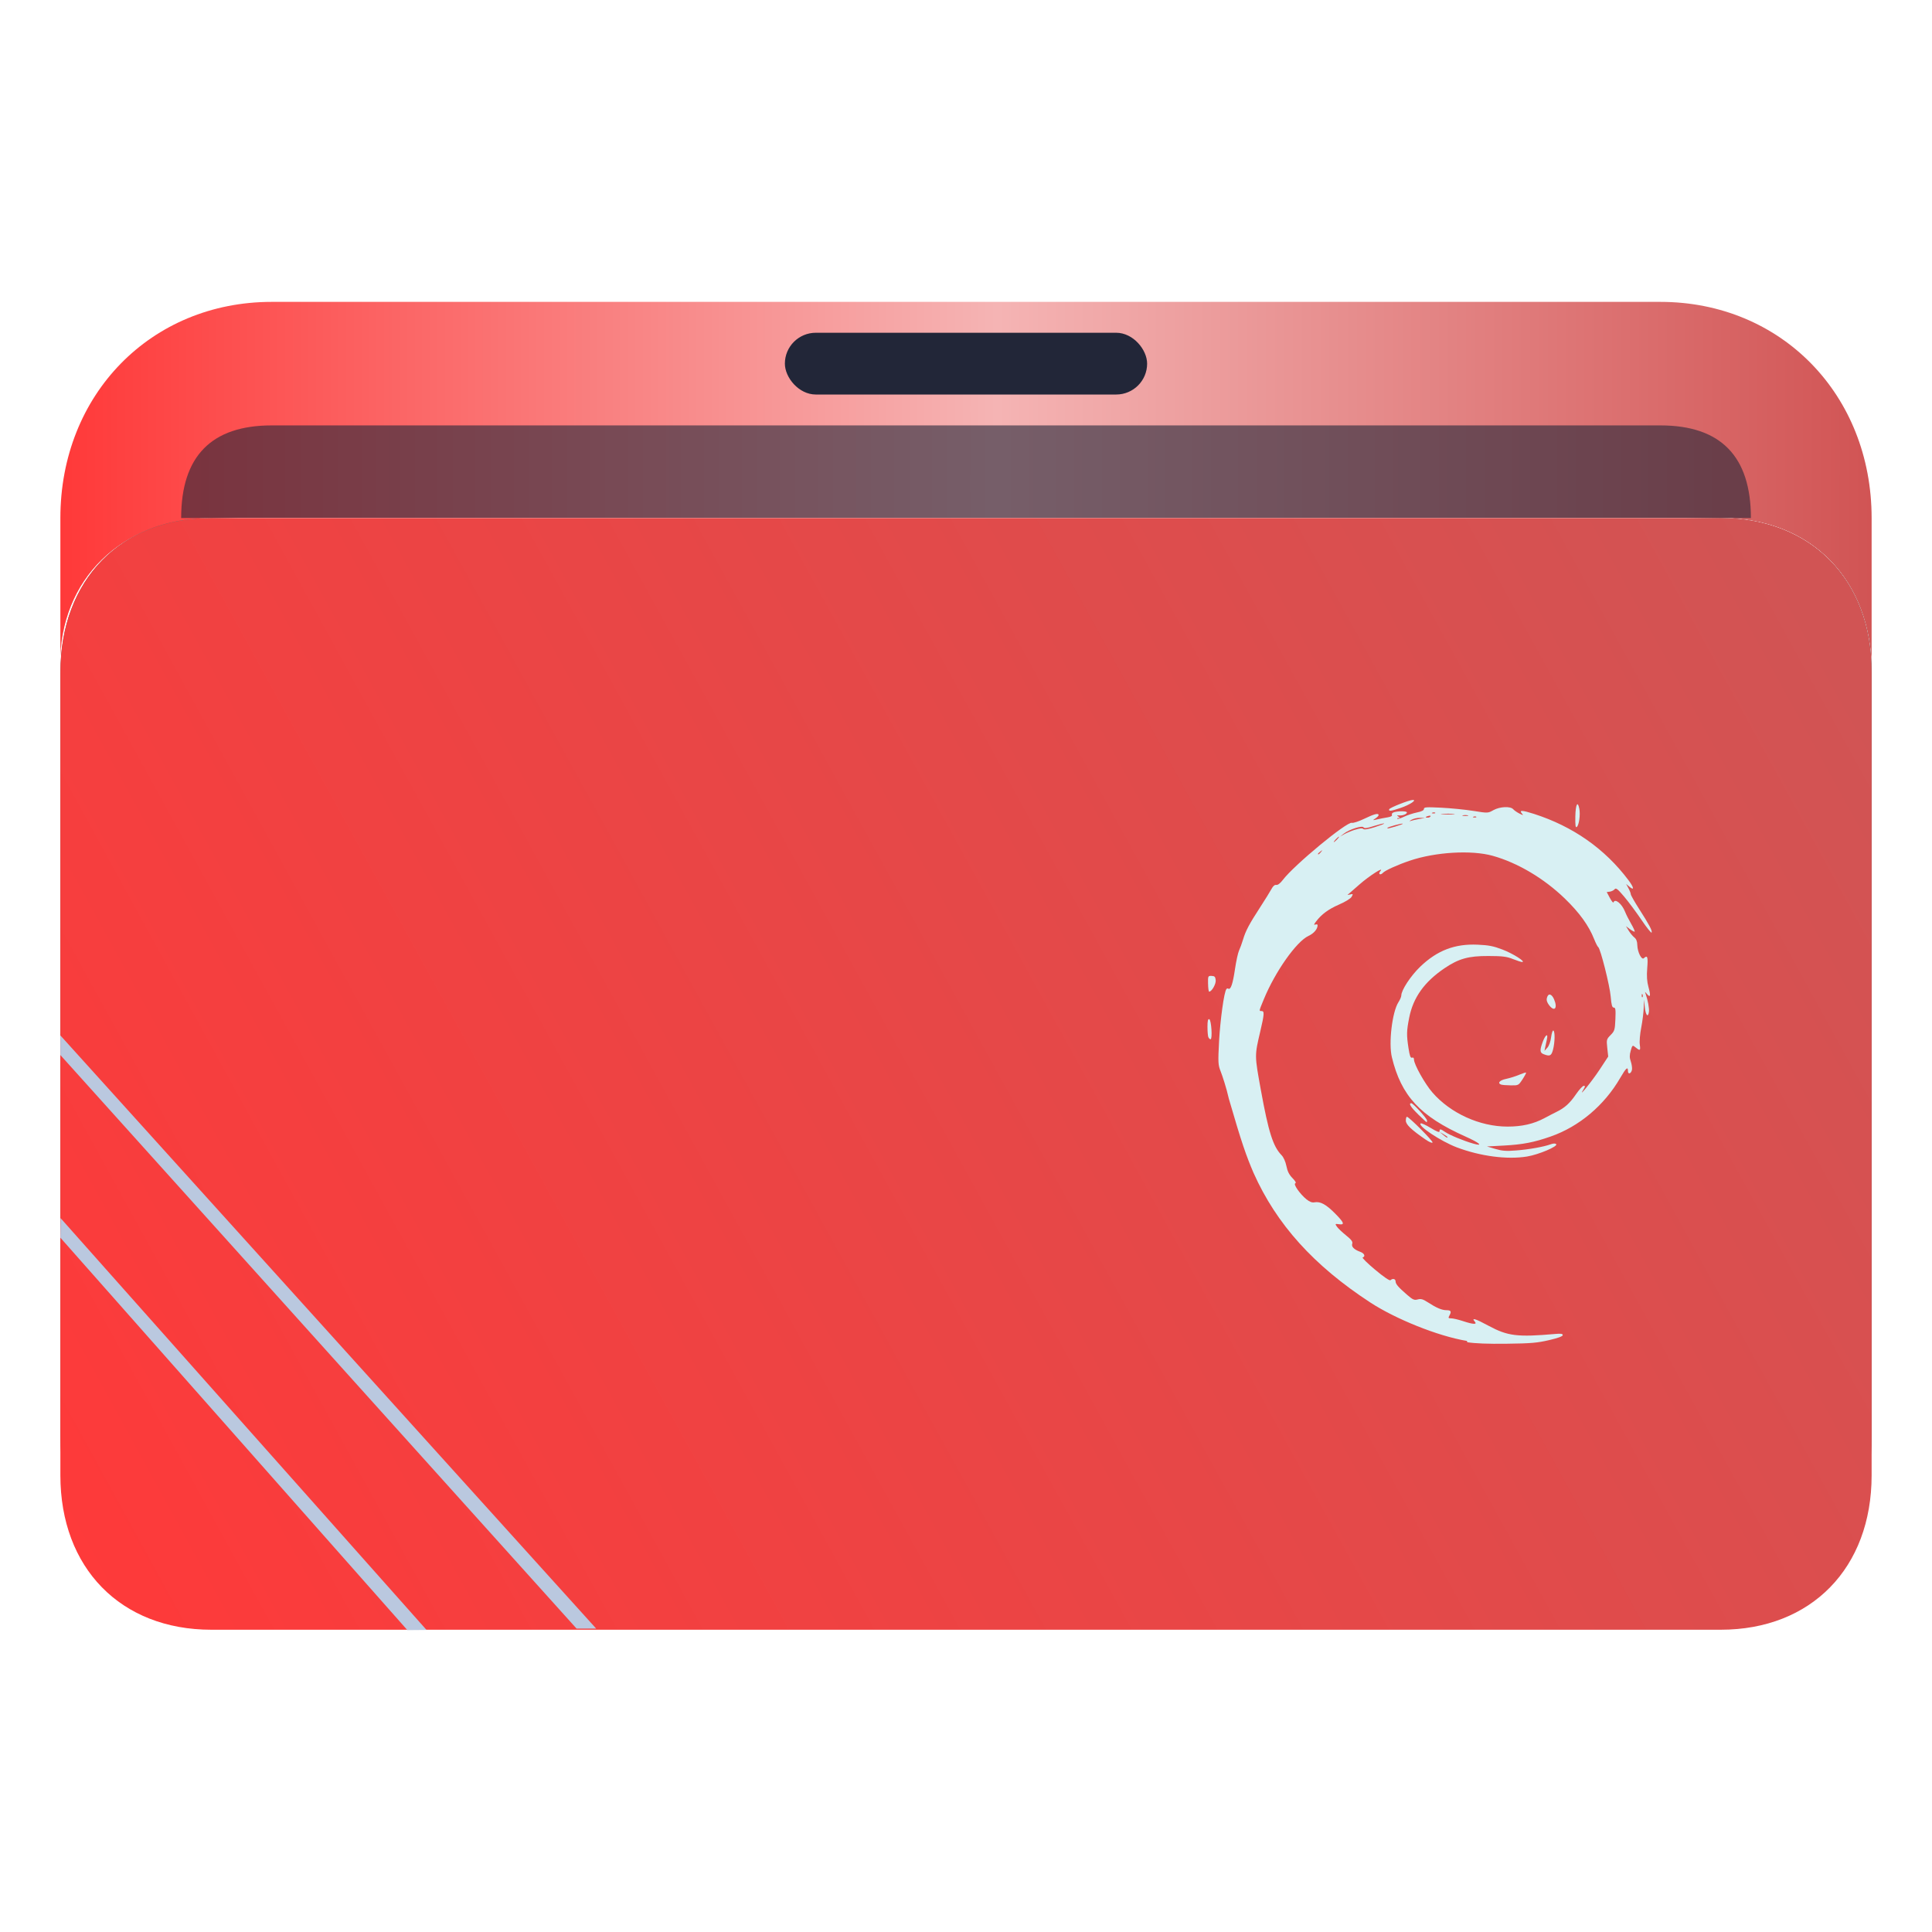 <?xml version="1.0" encoding="UTF-8" standalone="no"?>
<svg
   width="64"
   version="1.1"
   height="64"
   id="svg15"
   sodipodi:docname="folder-deb.svg"
   inkscape:version="1.2.2 (b0a8486541, 2022-12-01)"
   xmlns:inkscape="http://www.inkscape.org/namespaces/inkscape"
   xmlns:sodipodi="http://sodipodi.sourceforge.net/DTD/sodipodi-0.dtd"
   xmlns:xlink="http://www.w3.org/1999/xlink"
   xmlns="http://www.w3.org/2000/svg"
   xmlns:svg="http://www.w3.org/2000/svg"
   xmlns:rdf="http://www.w3.org/1999/02/22-rdf-syntax-ns#"
   xmlns:cc="http://creativecommons.org/ns#"
   xmlns:dc="http://purl.org/dc/elements/1.1/">
  <sodipodi:namedview
     pagecolor="#ffffff"
     bordercolor="#666666"
     borderopacity="1"
     objecttolerance="10"
     gridtolerance="10"
     guidetolerance="10"
     inkscape:pageopacity="0"
     inkscape:pageshadow="2"
     inkscape:window-width="1920"
     inkscape:window-height="994"
     id="namedview17"
     showgrid="true"
     inkscape:zoom="4.9062499"
     inkscape:cx="-8.6624206"
     inkscape:cy="16.305733"
     inkscape:window-x="0"
     inkscape:window-y="0"
     inkscape:window-maximized="1"
     inkscape:current-layer="layer1"
     inkscape:document-rotation="0"
     inkscape:showpageshadow="2"
     inkscape:pagecheckerboard="0"
     inkscape:deskcolor="#d1d1d1">
    <inkscape:grid
       type="xygrid"
       id="grid475" />
  </sodipodi:namedview>
  <defs
     id="defs5455">
    <linearGradient
       inkscape:collect="always"
       id="linearGradient14644">
      <stop
         style="stop-color:#ff3939;stop-opacity:1;"
         offset="0"
         id="stop14640" />
      <stop
         style="stop-color:#f5b4b4;stop-opacity:1;"
         offset="0.517"
         id="stop14646" />
      <stop
         style="stop-color:#d15454;stop-opacity:1;"
         offset="1"
         id="stop14642" />
    </linearGradient>
    <linearGradient
       inkscape:collect="always"
       id="linearGradient13060">
      <stop
         style="stop-color:#ff3939;stop-opacity:1;"
         offset="0"
         id="stop13056" />
      <stop
         style="stop-color:#d15454;stop-opacity:1;"
         offset="1"
         id="stop13058" />
    </linearGradient>
    <linearGradient
       id="linearGradient4194">
      <stop
         style="stop-color:#ff66c0;stop-opacity:1;"
         id="stop4196"
         offset="0" />
      <stop
         style="stop-color:#aa0044;stop-opacity:1"
         id="stop13504"
         offset="0.551" />
      <stop
         offset="1"
         style="stop-color:#ff5bba;stop-opacity:1;"
         id="stop4198" />
    </linearGradient>
    <linearGradient
       inkscape:collect="always"
       xlink:href="#linearGradient14644"
       id="linearGradient1419"
       x1="0.529"
       y1="5.027"
       x2="16.404"
       y2="5.027"
       gradientUnits="userSpaceOnUse"
       gradientTransform="matrix(3.78,0,0,3.866,384.571,480.5)" />
    <clipPath
       clipPathUnits="userSpaceOnUse"
       id="clipPath79425-9-5-3">
      <rect
         style="opacity:0.5;fill:#000000;fill-opacity:1;stroke:none;stroke-width:0.856;stroke-dasharray:none;stroke-opacity:1;paint-order:stroke fill markers"
         id="rect79427-1-9-6"
         width="26.418"
         height="29.038"
         x="-16.228"
         y="-6.485" />
    </clipPath>
    <filter
       inkscape:collect="always"
       style="color-interpolation-filters:sRGB"
       id="filter77953-2-4-7"
       x="-0.041"
       y="-0.067"
       width="1.081"
       height="1.135">
      <feGaussianBlur
         inkscape:collect="always"
         stdDeviation="0.446"
         id="feGaussianBlur77955-7-9-5" />
    </filter>
    <clipPath
       clipPathUnits="userSpaceOnUse"
       id="clipPath79425-9-5-5">
      <rect
         style="opacity:0.5;fill:#000000;fill-opacity:1;stroke:none;stroke-width:0.856;stroke-dasharray:none;stroke-opacity:1;paint-order:stroke fill markers"
         id="rect79427-1-9-62"
         width="26.418"
         height="29.038"
         x="-16.228"
         y="-6.485" />
    </clipPath>
    <filter
       inkscape:collect="always"
       style="color-interpolation-filters:sRGB"
       id="filter77953-2-4-9"
       x="-0.041"
       y="-0.065"
       width="1.081"
       height="1.13">
      <feGaussianBlur
         inkscape:collect="always"
         stdDeviation="0.446"
         id="feGaussianBlur77955-7-9-1" />
    </filter>
    <linearGradient
       inkscape:collect="always"
       xlink:href="#linearGradient13060"
       id="linearGradient1662"
       gradientUnits="userSpaceOnUse"
       gradientTransform="matrix(3.776,0,0,3.903,384.577,479.893)"
       x1="0.528"
       y1="14.831"
       x2="15.89"
       y2="6.124" />
  </defs>
  <g
     inkscape:label="Capa 1"
     inkscape:groupmode="layer"
     id="layer1"
     transform="translate(-384.571,-483.798)">
    <path
       id="path32082-9"
       style="fill:url(#linearGradient1419);fill-opacity:1.0;stroke:none;stroke-width:5.117;stroke-linecap:round;stroke-linejoin:round;stroke-opacity:0.03"
       d="m 393.571,493.798 c -4,0 -7,3.069 -7,7.161 v 5.115 c 0,0 2,-5.115 5,-5.115 h 8 12 6 24 c 3,0 5,2.046 5,5.115 v 0 0 -5.115 c 0,-4.092 -3,-7.161 -7,-7.161 h -24.071 -5.929 -9 z"
       sodipodi:nodetypes="sccsccccccccccccs" />
    <rect
       x="410.571"
       y="494.821"
       width="12"
       height="2.046"
       ry="1.025"
       stroke-width="3.419"
       style="fill:#222638;fill-opacity:1;paint-order:stroke markers fill"
       id="rect12-5-9-3-9" />
    <path
       d="m 418.305,497.89 h -3.467 -4.333 -16.933 c -2,0 -3,1.023 -3,3.069 v 0 0 h 52 v 0 0 c 0,-2.046 -1,-3.069 -3,-3.069 z"
       style="fill:#222638;fill-opacity:1;stroke-width:2.339;paint-order:markers stroke fill"
       id="path8-7-2-9-6-1-7-5"
       sodipodi:nodetypes="cccccccccccc"
       opacity="0.6" />
    <path
       style="display:inline;fill:#ffffff;fill-opacity:1;stroke:none;stroke-width:2.778;stroke-linecap:round;stroke-linejoin:round;stroke-opacity:0.03;filter:url(#filter77953-2-4-7)"
       d="m -14.026,3.079 h 6.166 4.845 3.083 7.928 c 1.321,0 2.202,0.944 2.202,2.359 l -0.008,11.196 c 0.008,1.415 -1.497,2.225 -2.634,2.232 L -14.026,18.993 c -1.321,0.008 -2.202,-0.944 -2.202,-2.359 l 1e-6,-11.323 c -1e-6,-1.288 0.882,-2.216 2.202,-2.232 z"
       id="path1611-1-8-0-7-3"
       clip-path="url(#clipPath79425-9-5-3)"
       transform="matrix(2.271,0,0,2.168,423.417,494.282)"
       sodipodi:nodetypes="cccccccssccc" />
    <path
       style="display:inline;fill:#4f4f4f;fill-opacity:1;stroke:none;stroke-width:2.778;stroke-linecap:round;stroke-linejoin:round;stroke-opacity:0.03;filter:url(#filter77953-2-4-9)"
       d="m -14.026,2.501 6.167,0.121 H -3.015 0.068 L 7.988,2.501 C 9.31,2.516 10.19,3.444 10.19,4.874 l -2.06e-4,11.76 c 0.008,1.415 -0.873,2.359 -2.634,2.359 H -14.026 c -1.321,0 -2.202,-0.944 -2.202,-2.359 V 4.874 c 0,-1.424 0.881,-2.373 2.201,-2.373 z"
       id="path1611-1-8-0-7-2"
       clip-path="url(#clipPath79425-9-5-5)"
       transform="matrix(2.271,0,0,2.155,423.428,495.569)"
       sodipodi:nodetypes="cccccccssccc" />
    <path
       d="m 418.571,500.959 h -4 -5 -18 c -3,0 -5,2.046 -5,5.115 v 26.596 c 0,3.069 2,5.115 5,5.115 h 50 c 3,0 5,-2.046 5,-5.115 v -26.596 c 0,-3.069 -2,-5.115 -5,-5.115 z"
       style="fill:url(#linearGradient1662);fill-opacity:1;stroke-width:3.838;paint-order:markers stroke fill;opacity:1"
       id="path8-7-2-9-6-1-9"
       sodipodi:nodetypes="ccccsssssscc"
       opacity="0.6" />
    <path
       d="m 386.571,518.748 17.1,19 h -10e-6 0.65 l -17.75,-19.65 v 0 0 z"
       id="path2653-4"
       style="fill:#bac8df;fill-opacity:1;stroke-width:0.481"
       sodipodi:nodetypes="cccccccc" />
    <path
       d="m 386.571,524.798 11.485,12.989 -1e-5,0.011 0.65,-0.006 v 0.006 l -12.13,-13.65 v 0 0 z"
       id="path2653-4-3"
       style="fill:#bac8df;fill-opacity:1;stroke-width:0.33"
       sodipodi:nodetypes="ccccccccc" />
    <path
       style="color:#232629;fill:#d8f0f3;fill-opacity:1;stroke:none;stroke-width:0.818"
       d="m 433.163,528.218 c -0.982,-0.164 -2.373,-0.736 -3.191,-1.268 -1.882,-1.228 -3.114,-2.593 -3.875,-4.297 -0.245,-0.573 -0.391,-0.982 -0.818,-2.455 -0.082,-0.368 -0.221,-0.781 -0.272,-0.909 -0.086,-0.217 -0.09,-0.29 -0.052,-1.014 0.036,-0.655 0.164,-1.637 0.245,-1.715 0.011,-0.019 0.041,-0.024 0.063,-0.01 0.077,0.045 0.148,-0.166 0.218,-0.647 0.039,-0.264 0.099,-0.54 0.134,-0.615 0.035,-0.075 0.095,-0.238 0.133,-0.365 0.086,-0.29 0.205,-0.514 0.571,-1.077 0.161,-0.248 0.328,-0.518 0.372,-0.6 0.051,-0.097 0.107,-0.144 0.159,-0.134 0.049,0.01 0.131,-0.053 0.217,-0.166 0.372,-0.491 2.125,-1.94 2.287,-1.891 0.045,0.013 0.229,-0.047 0.411,-0.135 0.329,-0.159 0.474,-0.196 0.474,-0.12 0,0.023 -0.047,0.071 -0.106,0.11 -0.102,0.067 -0.1,0.068 0.059,0.031 0.09,-0.022 0.243,-0.05 0.338,-0.066 0.118,-0.019 0.166,-0.047 0.15,-0.088 -0.014,-0.036 0.02,-0.071 0.084,-0.087 0.162,-0.042 0.413,-0.034 0.413,0.011 0,0.055 -0.144,0.111 -0.258,0.1 -0.079,-0.009 -0.081,-7.3e-4 -0.024,0.038 0.059,0.039 0.059,0.046 0.005,0.046 -0.037,3.4e-4 -0.054,0.012 -0.041,0.027 0.014,0.013 0.113,-0.016 0.218,-0.067 0.105,-0.051 0.297,-0.115 0.427,-0.142 0.16,-0.032 0.236,-0.071 0.236,-0.118 0,-0.061 0.075,-0.065 0.575,-0.041 0.316,0.016 0.794,0.063 1.061,0.106 0.485,0.077 0.485,0.077 0.666,-0.025 0.217,-0.12 0.566,-0.135 0.658,-0.029 0.033,0.039 0.126,0.103 0.205,0.142 0.129,0.064 0.138,0.064 0.083,7.5e-4 -0.104,-0.12 -7.6e-4,-0.117 0.4,0.011 1.293,0.416 2.348,1.156 3.13,2.198 0.186,0.247 0.197,0.358 0.022,0.208 l -0.101,-0.086 0.077,0.144 c 0.043,0.08 0.077,0.168 0.077,0.198 0,0.029 0.124,0.249 0.276,0.486 0.343,0.536 0.438,0.717 0.415,0.783 -0.01,0.028 -0.162,-0.16 -0.337,-0.42 -0.176,-0.259 -0.436,-0.609 -0.578,-0.776 -0.212,-0.25 -0.268,-0.293 -0.311,-0.24 -0.028,0.036 -0.1,0.071 -0.157,0.08 l -0.105,0.014 0.104,0.195 c 0.058,0.107 0.111,0.173 0.12,0.146 0.049,-0.142 0.279,0.045 0.384,0.312 0.033,0.086 0.124,0.265 0.2,0.397 0.077,0.132 0.129,0.248 0.117,0.26 -0.011,0.011 -0.081,-0.026 -0.155,-0.08 l -0.133,-0.101 0.091,0.15 c 0.05,0.082 0.134,0.183 0.186,0.224 0.065,0.05 0.097,0.131 0.099,0.256 0.007,0.231 0.143,0.503 0.218,0.431 0.117,-0.112 0.141,-0.043 0.111,0.325 -0.022,0.27 -0.01,0.448 0.042,0.637 0.079,0.287 0.062,0.358 -0.052,0.224 -0.072,-0.085 -0.073,-0.085 -0.041,0.004 0.069,0.19 0.121,0.473 0.107,0.585 -0.027,0.208 -0.108,0.121 -0.136,-0.145 l -0.027,-0.26 -0.01,0.277 c -0.005,0.152 -0.042,0.446 -0.082,0.653 -0.042,0.209 -0.063,0.463 -0.047,0.57 0.028,0.203 0.01,0.21 -0.168,0.065 -0.072,-0.059 -0.084,-0.046 -0.133,0.129 -0.042,0.148 -0.042,0.232 0.002,0.356 0.03,0.089 0.048,0.21 0.04,0.269 -0.021,0.135 -0.134,0.178 -0.134,0.049 0,-0.161 -0.063,-0.103 -0.258,0.232 -0.525,0.905 -1.356,1.606 -2.297,1.936 -0.555,0.195 -0.927,0.267 -1.552,0.301 l -0.563,0.03 0.278,0.082 c 0.224,0.066 0.356,0.077 0.681,0.051 0.425,-0.032 0.924,-0.121 1.15,-0.204 0.09,-0.032 0.151,-0.034 0.183,-0.006 0.074,0.07 -0.58,0.348 -0.968,0.411 -0.66,0.107 -1.544,-0.01 -2.324,-0.304 -0.529,-0.201 -1.315,-0.723 -1.194,-0.794 0.023,-0.013 0.172,0.055 0.332,0.152 0.204,0.124 0.291,0.157 0.291,0.11 0,-0.088 0.03,-0.084 0.193,0.027 0.147,0.1 0.597,0.286 0.922,0.38 0.354,0.103 0.217,-0.022 -0.258,-0.234 -1.502,-0.672 -2.125,-1.344 -2.436,-2.625 -0.114,-0.47 0.01,-1.5 0.216,-1.823 0.052,-0.081 0.096,-0.182 0.096,-0.223 0,-0.178 0.31,-0.65 0.628,-0.956 0.561,-0.538 1.144,-0.762 1.901,-0.728 0.366,0.016 0.522,0.046 0.827,0.163 0.345,0.132 0.78,0.408 0.647,0.411 -0.031,6.7e-4 -0.169,-0.044 -0.305,-0.098 -0.207,-0.082 -0.341,-0.1 -0.811,-0.101 -0.661,-0.003 -0.984,0.087 -1.455,0.405 -0.667,0.451 -1.038,0.969 -1.17,1.636 -0.088,0.447 -0.091,0.571 -0.023,1.015 0.04,0.256 0.067,0.331 0.117,0.312 0.042,-0.015 0.064,0.009 0.064,0.062 0,0.158 0.359,0.801 0.608,1.088 0.599,0.691 1.569,1.133 2.49,1.133 0.478,0 0.864,-0.088 1.219,-0.278 0.143,-0.077 0.323,-0.169 0.4,-0.207 0.273,-0.133 0.443,-0.285 0.641,-0.574 0.11,-0.161 0.23,-0.292 0.266,-0.292 0.053,0 0.051,0.024 -0.012,0.124 -0.209,0.332 0.282,-0.272 0.537,-0.659 l 0.285,-0.434 -0.031,-0.285 c -0.029,-0.274 -0.026,-0.29 0.111,-0.428 0.131,-0.132 0.143,-0.172 0.158,-0.526 0.013,-0.317 0.005,-0.383 -0.054,-0.383 -0.054,-3.3e-4 -0.078,-0.083 -0.101,-0.361 -0.03,-0.367 -0.342,-1.6 -0.414,-1.643 -0.022,-0.013 -0.082,-0.132 -0.135,-0.264 -0.176,-0.446 -0.486,-0.874 -0.968,-1.341 -0.694,-0.672 -1.569,-1.19 -2.395,-1.42 -0.703,-0.196 -1.896,-0.125 -2.746,0.163 -0.415,0.141 -0.824,0.327 -0.892,0.406 -0.031,0.036 -0.077,0.054 -0.101,0.04 -0.026,-0.014 -0.018,-0.056 0.016,-0.096 0.157,-0.181 -0.363,0.15 -0.697,0.445 -0.202,0.178 -0.375,0.329 -0.384,0.336 -0.01,0.008 0.03,3.4e-4 0.087,-0.013 0.095,-0.024 0.099,-0.017 0.047,0.076 -0.032,0.06 -0.205,0.166 -0.416,0.258 -0.354,0.154 -0.584,0.324 -0.766,0.566 -0.073,0.097 -0.077,0.118 -0.02,0.097 0.041,-0.014 0.074,-0.007 0.074,0.021 0,0.129 -0.122,0.272 -0.302,0.356 -0.4,0.186 -1.102,1.182 -1.478,2.095 -0.168,0.407 -0.165,0.393 -0.074,0.393 0.096,0 0.089,0.105 -0.043,0.667 -0.192,0.819 -0.192,0.793 0.017,1.945 0.255,1.404 0.404,1.873 0.687,2.164 0.066,0.068 0.131,0.213 0.16,0.359 0.034,0.174 0.092,0.289 0.2,0.398 0.099,0.1 0.131,0.161 0.094,0.174 -0.075,0.027 0.158,0.358 0.37,0.53 0.107,0.086 0.186,0.115 0.271,0.099 0.188,-0.034 0.379,0.069 0.672,0.365 0.305,0.307 0.336,0.39 0.134,0.361 -0.13,-0.018 -0.133,-0.014 -0.069,0.08 0.037,0.054 0.173,0.184 0.302,0.288 0.182,0.147 0.229,0.211 0.206,0.28 -0.032,0.099 0.061,0.192 0.272,0.269 0.131,0.048 0.174,0.152 0.075,0.184 -0.029,0.01 0.155,0.192 0.411,0.406 0.288,0.241 0.482,0.373 0.51,0.347 0.073,-0.067 0.166,-0.046 0.168,0.037 0.002,0.092 0.084,0.189 0.383,0.448 0.188,0.163 0.235,0.184 0.351,0.153 0.106,-0.028 0.172,-0.01 0.321,0.086 0.297,0.193 0.477,0.27 0.631,0.27 0.152,0 0.173,0.042 0.095,0.183 -0.042,0.075 -0.032,0.087 0.063,0.087 0.062,0 0.234,0.041 0.385,0.09 0.341,0.113 0.483,0.12 0.398,0.022 -0.126,-0.146 0.009,-0.106 0.459,0.137 0.631,0.339 0.95,0.378 2.206,0.268 0.186,-0.016 0.246,-0.008 0.246,0.039 0,0.04 -0.161,0.098 -0.458,0.167 -0.39,0.09 -0.597,0.108 -1.396,0.118 -0.63,0.009 -1.06,-0.01 -1.306,-0.049 z m -0.642,-6.753 c 0,-0.01 -0.059,-0.051 -0.129,-0.093 l -0.129,-0.076 0.111,0.093 c 0.108,0.091 0.147,0.111 0.147,0.076 z m 6.462,-4.721 c -0.014,-0.036 -0.026,-0.026 -0.028,0.027 -0.003,0.047 0.01,0.074 0.025,0.06 0.015,-0.014 0.017,-0.054 0.004,-0.086 z m -10.652,-4.724 c 0.059,-0.071 0.057,-0.073 -0.018,-0.017 -0.045,0.034 -0.082,0.069 -0.082,0.08 0,0.037 0.039,0.013 0.1,-0.062 z m 0.534,-0.417 c 0.047,-0.049 0.075,-0.09 0.062,-0.09 -0.013,0 -0.062,0.041 -0.108,0.09 -0.046,0.049 -0.075,0.09 -0.062,0.09 0.013,0 0.062,-0.041 0.108,-0.09 z m 0.591,-0.317 c 0.155,-0.05 0.243,-0.06 0.275,-0.028 0.032,0.031 0.154,0.012 0.379,-0.059 0.182,-0.058 0.323,-0.112 0.313,-0.122 -0.01,-0.01 -0.16,0.027 -0.333,0.082 -0.238,0.077 -0.323,0.087 -0.35,0.046 -0.045,-0.069 -0.472,0.067 -0.655,0.21 l -0.125,0.098 0.135,-0.078 c 0.075,-0.043 0.237,-0.111 0.362,-0.152 z m 1.353,-0.114 c 0.136,-0.04 0.24,-0.079 0.23,-0.088 -0.023,-0.022 -0.508,0.112 -0.508,0.14 0,0.027 0.005,0.026 0.278,-0.051 z m 0.778,-0.245 0.188,-0.032 -0.164,-0.005 c -0.09,-0.003 -0.217,0.027 -0.282,0.064 -0.077,0.045 -0.084,0.058 -0.024,0.037 0.051,-0.018 0.178,-0.046 0.282,-0.064 z m 0.373,-0.085 c 0.014,-0.023 -0.015,-0.03 -0.067,-0.017 -0.11,0.027 -0.124,0.059 -0.027,0.059 0.037,0 0.08,-0.018 0.094,-0.042 z m 1.515,0.013 c -0.015,-0.014 -0.057,-0.016 -0.09,-0.004 -0.038,0.014 -0.026,0.025 0.028,0.027 0.049,0.002 0.078,-0.01 0.062,-0.024 z m -0.281,-0.048 c -0.045,-0.011 -0.119,-0.011 -0.164,0 -0.045,0.011 -0.01,0.021 0.082,0.021 0.09,0 0.127,-0.01 0.082,-0.021 z m -0.468,-0.046 c -0.096,-0.01 -0.265,-0.01 -0.376,-3.5e-4 -0.11,0.01 -0.031,0.017 0.175,0.018 0.207,1.5e-4 0.297,-0.009 0.201,-0.017 z m -0.612,-0.04 c -0.015,-0.014 -0.057,-0.016 -0.09,-0.004 -0.038,0.014 -0.027,0.026 0.028,0.027 0.049,0.002 0.078,-0.01 0.062,-0.024 z m -0.318,10.827 c -0.478,-0.329 -0.655,-0.499 -0.655,-0.629 0,-0.068 0.016,-0.126 0.036,-0.126 0.067,0 0.867,0.801 0.849,0.851 -0.01,0.028 -0.107,-0.01 -0.23,-0.097 z m -0.246,-0.835 c -0.248,-0.241 -0.328,-0.37 -0.228,-0.37 0.061,0 0.522,0.508 0.522,0.574 0,0.031 -0.007,0.057 -0.013,0.057 -0.009,0 -0.134,-0.117 -0.282,-0.26 z m 2.747,-0.986 c -0.131,-0.05 -0.049,-0.145 0.164,-0.189 0.123,-0.026 0.317,-0.086 0.433,-0.136 0.116,-0.049 0.218,-0.082 0.229,-0.073 0.01,0.01 -0.043,0.11 -0.116,0.222 -0.134,0.203 -0.136,0.205 -0.393,0.201 -0.142,-0.002 -0.285,-0.013 -0.317,-0.026 z m 1.408,-1.008 c -0.127,-0.048 -0.132,-0.132 -0.026,-0.415 0.091,-0.243 0.185,-0.291 0.133,-0.067 -0.019,0.081 -0.044,0.197 -0.056,0.259 l -0.022,0.113 0.094,-0.103 c 0.056,-0.061 0.107,-0.203 0.126,-0.349 0.018,-0.135 0.05,-0.235 0.074,-0.221 0.059,0.034 0.051,0.391 -0.01,0.63 -0.055,0.209 -0.104,0.234 -0.311,0.154 z m -11.107,-0.565 c -0.015,-0.04 -0.028,-0.193 -0.028,-0.342 0,-0.196 0.016,-0.265 0.059,-0.252 0.069,0.023 0.111,0.665 0.043,0.665 -0.025,0 -0.057,-0.032 -0.073,-0.071 z m 11.292,-1.054 c -0.073,-0.095 -0.096,-0.169 -0.075,-0.248 0.043,-0.162 0.154,-0.139 0.236,0.048 0.127,0.293 0.017,0.43 -0.161,0.199 z m -11.301,-0.715 c -0.004,-0.255 -3e-5,-0.263 0.118,-0.259 0.1,0.004 0.124,0.028 0.136,0.142 0.013,0.127 -0.132,0.38 -0.217,0.38 -0.018,0 -0.034,-0.119 -0.036,-0.263 z m 12.167,-5.538 c 0.008,-0.403 0.078,-0.54 0.132,-0.257 0.039,0.197 -0.01,0.544 -0.085,0.603 -0.041,0.032 -0.052,-0.056 -0.047,-0.346 z m -6.167,-0.241 c 0.019,-0.054 0.666,-0.309 0.786,-0.309 0.14,0 -0.111,0.165 -0.402,0.263 -0.324,0.11 -0.41,0.12 -0.384,0.045 z"
       class="ColorScheme-Text"
       id="path7225-4-2" />
  </g>
</svg>
